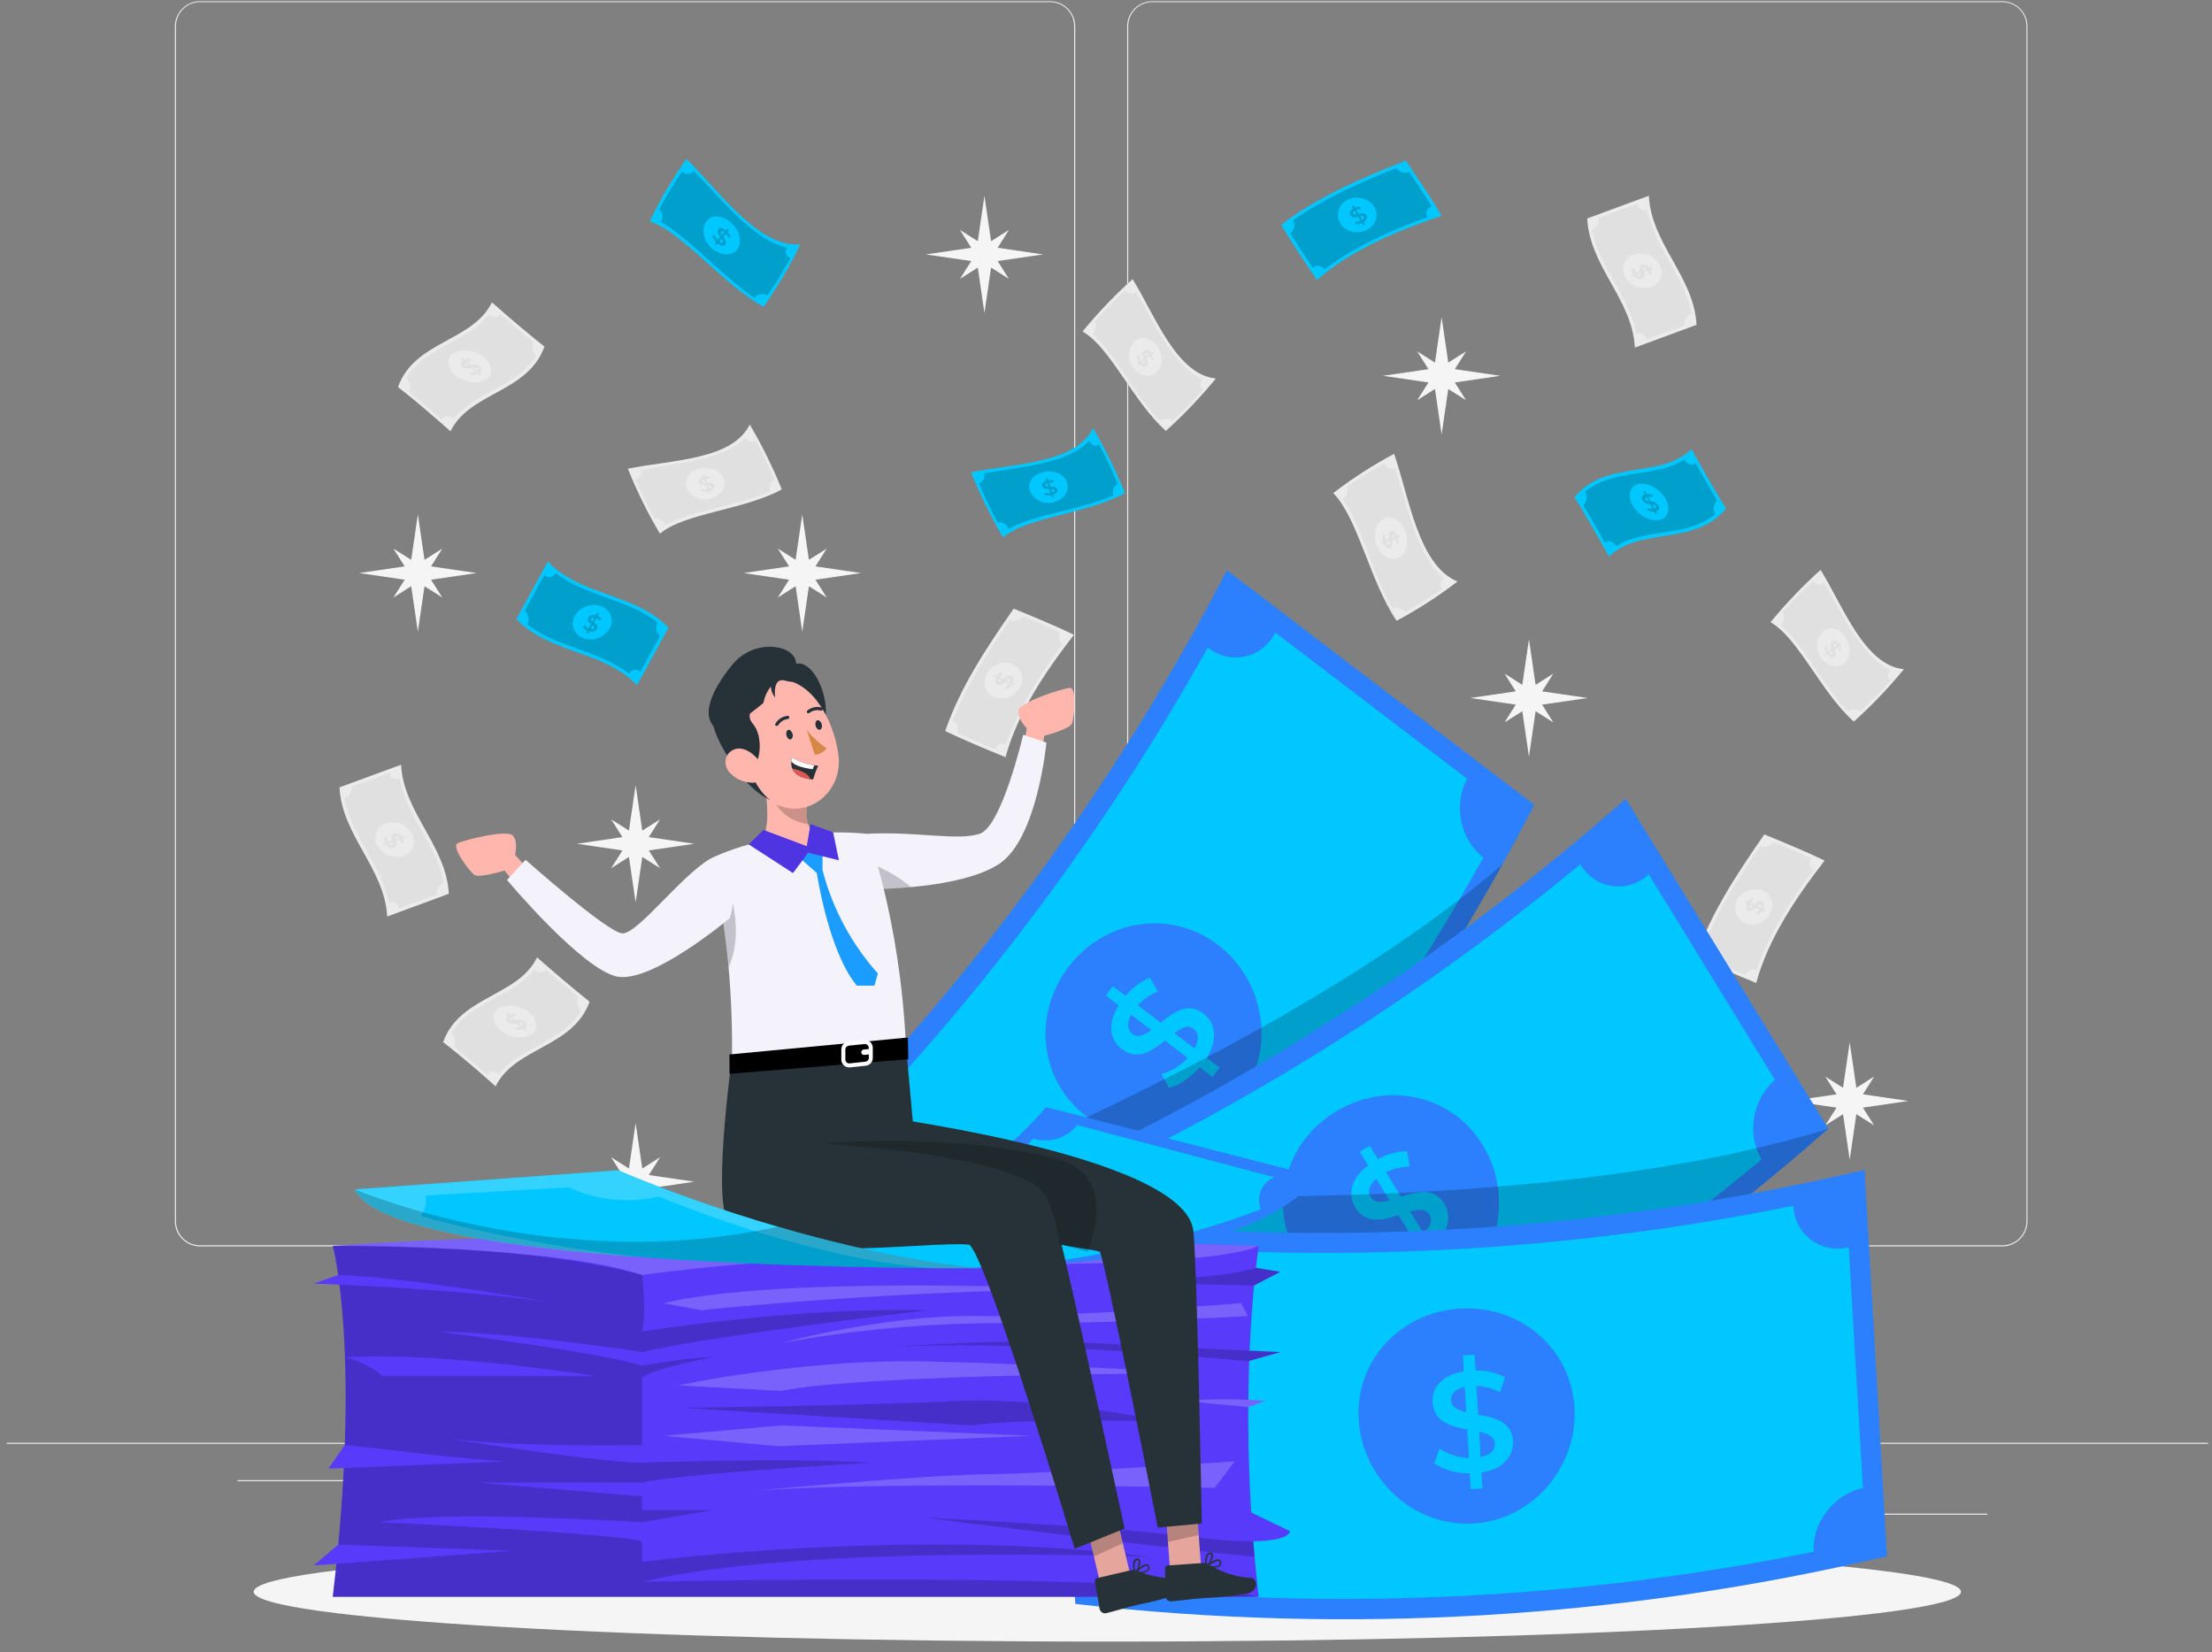<svg width="166" height="124" viewBox="0 0 166 124" fill="none" xmlns="http://www.w3.org/2000/svg">
<rect x="0" y="0" width="166" height="124" fill="#808080" stroke="none"/>
<path d="M165.7 108.267H0.5V108.349H165.7V108.267Z" fill="#EBEBEB"/>
<path d="M149.146 113.583H138.203V113.666H149.146V113.583Z" fill="#EBEBEB"/>
<path d="M109.934 114.481H107.062V114.564H109.934V114.481Z" fill="#EBEBEB"/>
<path d="M137.876 110.517H131.535V110.599H137.876V110.517Z" fill="#EBEBEB"/>
<path d="M32.102 111.072H17.832V111.155H32.102V111.072Z" fill="#EBEBEB"/>
<path d="M37.138 111.072H35.047V111.155H37.138V111.072Z" fill="#EBEBEB"/>
<path d="M74.889 112.466H43.938V112.548H74.889V112.466Z" fill="#EBEBEB"/>
<path d="M78.805 93.531H15.008C14.508 93.53 14.03 93.331 13.676 92.977C13.323 92.623 13.125 92.144 13.125 91.644V1.964C13.129 1.467 13.33 0.992 13.682 0.642C14.035 0.291 14.511 0.095 15.008 0.094H78.805C79.306 0.094 79.785 0.293 80.139 0.646C80.493 1 80.692 1.48 80.692 1.98V91.644C80.692 92.145 80.493 92.624 80.139 92.978C79.785 93.332 79.306 93.531 78.805 93.531ZM15.008 0.16C14.53 0.161 14.072 0.351 13.735 0.689C13.397 1.028 13.208 1.486 13.208 1.964V91.644C13.208 92.122 13.397 92.581 13.735 92.919C14.072 93.257 14.53 93.447 15.008 93.448H78.805C79.283 93.447 79.742 93.257 80.08 92.919C80.418 92.581 80.608 92.123 80.609 91.644V1.964C80.608 1.486 80.418 1.027 80.08 0.689C79.742 0.351 79.283 0.161 78.805 0.16H15.008Z" fill="#EBEBEB"/>
<path d="M150.273 93.531H86.472C85.972 93.53 85.493 93.331 85.139 92.977C84.786 92.624 84.587 92.144 84.586 91.644V1.964C84.591 1.467 84.792 0.991 85.145 0.641C85.498 0.291 85.975 0.095 86.472 0.094H150.273C150.769 0.095 151.245 0.293 151.597 0.643C151.949 0.993 152.148 1.467 152.153 1.964V91.644C152.153 92.144 151.955 92.622 151.603 92.976C151.25 93.33 150.772 93.529 150.273 93.531ZM86.472 0.16C85.994 0.161 85.536 0.351 85.198 0.689C84.86 1.027 84.669 1.486 84.668 1.964V91.644C84.669 92.123 84.86 92.581 85.198 92.919C85.536 93.257 85.994 93.447 86.472 93.448H150.273C150.751 93.447 151.209 93.257 151.547 92.919C151.886 92.581 152.076 92.123 152.077 91.644V1.964C152.076 1.486 151.886 1.027 151.547 0.689C151.209 0.351 150.751 0.161 150.273 0.16H86.472Z" fill="#EBEBEB"/>
<path d="M74.869 19.59L78.282 19.091L74.869 18.593L75.711 17.258L74.376 18.1L73.877 14.69L73.379 18.1L72.044 17.258L72.89 18.593L69.477 19.091L72.89 19.59L72.044 20.925L73.379 20.079L73.877 23.492L74.376 20.079L75.711 20.925L74.869 19.59Z" fill="#F5F5F5"/>
<path d="M109.177 28.7L112.587 28.201L109.177 27.702L110.02 26.367L108.685 27.21L108.186 23.797L107.687 27.21L106.352 26.367L107.198 27.702L103.785 28.201L107.198 28.7L106.352 30.035L107.687 29.189L108.186 32.602L108.685 29.189L110.02 30.035L109.177 28.7Z" fill="#F5F5F5"/>
<path d="M61.194 43.502L64.606 43.003L61.194 42.501L62.039 41.169L60.705 42.012L60.206 38.599L59.707 42.012L58.372 41.169L59.218 42.501L55.805 43.003L59.218 43.502L58.372 44.837L59.707 43.991L60.206 47.404L60.705 43.991L62.039 44.837L61.194 43.502Z" fill="#F5F5F5"/>
<path d="M32.349 43.502L35.759 43.003L32.349 42.501L33.192 41.169L31.857 42.012L31.358 38.599L30.859 42.012L29.524 41.169L30.37 42.501L26.957 43.003L30.37 43.502L29.524 44.837L30.859 43.991L31.358 47.404L31.857 43.991L33.192 44.837L32.349 43.502Z" fill="#F5F5F5"/>
<path d="M48.689 63.818L52.102 63.319L48.689 62.817L49.535 61.486L48.2 62.328L47.701 58.915L47.199 62.328L45.867 61.486L46.71 62.817L43.297 63.319L46.71 63.818L45.867 65.153L47.199 64.307L47.701 67.72L48.2 64.307L49.535 65.153L48.689 63.818Z" fill="#F5F5F5"/>
<path d="M115.729 52.878L119.142 52.379L115.729 51.88L116.574 50.546L115.24 51.392L114.741 47.978L114.242 51.392L112.907 50.546L113.75 51.88L110.34 52.379L113.75 52.878L112.907 54.213L114.242 53.371L114.741 56.784L115.24 53.371L116.574 54.213L115.729 52.878Z" fill="#F5F5F5"/>
<path d="M139.802 83.12L143.212 82.618L139.802 82.119L140.645 80.787L139.31 81.63L138.811 78.217L138.312 81.63L136.977 80.787L137.823 82.119L134.41 82.618L137.823 83.12L136.977 84.451L138.312 83.609L138.811 87.022L139.31 83.609L140.645 84.451L139.802 83.12Z" fill="#F5F5F5"/>
<path d="M111.33 82.069L114.743 81.57L111.33 81.068L112.175 79.737L110.841 80.579L110.342 77.166L109.84 80.579L108.508 79.737L109.351 81.068L105.938 81.57L109.351 82.069L108.508 83.404L109.84 82.558L110.342 85.971L110.841 82.558L112.175 83.404L111.33 82.069Z" fill="#F5F5F5"/>
<path d="M48.689 89.18L52.102 88.677L48.689 88.178L49.535 86.844L48.2 87.689L47.701 84.276L47.199 87.689L45.867 86.844L46.71 88.178L43.297 88.677L46.71 89.18L45.867 90.511L47.199 89.668L47.701 93.082L48.2 89.668L49.535 90.511L48.689 89.18Z" fill="#F5F5F5"/>
<path d="M85.771 73.667L89.184 73.168L85.771 72.67L86.617 71.335L85.282 72.177L84.783 68.768L84.284 72.177L82.949 71.335L83.792 72.67L80.379 73.168L83.792 73.667L82.949 75.002L84.284 74.156L84.783 77.569L85.282 74.156L86.617 75.002L85.771 73.667Z" fill="#F5F5F5"/>
<path d="M66.412 110.417L69.825 109.919L66.412 109.42L67.254 108.085L65.919 108.927L65.421 105.518L64.922 108.927L63.587 108.085L64.433 109.42L61.02 109.919L64.433 110.417L63.587 111.752L64.922 110.906L65.421 114.319L65.919 110.906L67.254 111.752L66.412 110.417Z" fill="#F5F5F5"/>
<path d="M104.377 108.191L107.79 107.692L104.377 107.193L105.219 105.858L103.888 106.704L103.385 103.291L102.886 106.704L101.552 105.858L102.397 107.193L98.984 107.692L102.397 108.191L101.552 109.526L102.886 108.68L103.385 112.093L103.888 108.68L105.219 109.526L104.377 108.191Z" fill="#F5F5F5"/>
<path d="M104.809 46.584C102.78 43.581 101.911 38.87 100.051 37.003C101.491 35.897 103.019 34.912 104.62 34.056C105.76 37.337 106.437 42.428 109.378 43.637C107.938 44.743 106.41 45.728 104.809 46.584Z" fill="#EBEBEB"/>
<path d="M108.242 44.199C107.958 44.01 108.031 43.64 108.377 43.409C106.342 41.774 105.612 37.967 104.69 35.119C104.615 35.153 104.534 35.171 104.451 35.171C104.369 35.17 104.287 35.153 104.212 35.118C104.137 35.084 104.071 35.033 104.017 34.971C103.963 34.908 103.923 34.835 103.901 34.756C102.934 35.291 101.997 35.877 101.092 36.51C101.162 36.677 101.167 36.864 101.106 37.034C101.045 37.204 100.922 37.345 100.762 37.429C102.139 39.375 102.979 42.966 104.485 45.649C104.655 45.586 104.84 45.58 105.013 45.632C105.186 45.684 105.337 45.791 105.443 45.937C106.406 45.407 107.34 44.827 108.242 44.199ZM103.286 40.865C102.985 40.062 103.263 39.19 103.877 38.906C104.492 38.621 105.199 39.094 105.48 39.917C105.761 40.739 105.543 41.592 104.931 41.863C104.32 42.134 103.583 41.674 103.296 40.865H103.286Z" fill="#E0E0E0"/>
<path d="M58.668 36.729C55.764 38.295 51.359 38.49 49.523 40.049C48.601 38.487 47.797 36.858 47.117 35.176C50.22 34.515 54.961 34.561 56.263 31.855C57.187 33.416 57.991 35.046 58.668 36.729Z" fill="#EBEBEB"/>
<path d="M56.703 33.038C56.511 33.292 56.171 33.17 55.982 32.797C54.33 34.558 50.779 34.746 48.086 35.252C48.115 35.324 48.128 35.402 48.124 35.48C48.119 35.558 48.098 35.634 48.061 35.702C48.024 35.771 47.973 35.831 47.91 35.877C47.848 35.924 47.776 35.956 47.699 35.972C48.092 36.91 48.558 37.898 49.127 38.946C49.381 38.817 49.754 39.018 49.953 39.395C51.839 38.321 55.206 37.997 57.786 36.897C57.736 36.732 57.74 36.555 57.8 36.394C57.86 36.232 57.971 36.094 58.117 36.002C57.727 35.067 57.268 34.082 56.706 33.028L56.703 33.038ZM53.293 37.429C52.945 37.523 52.575 37.489 52.25 37.332C51.926 37.175 51.668 36.907 51.525 36.577C51.304 35.916 51.79 35.318 52.566 35.153C53.342 34.987 54.116 35.321 54.324 35.956C54.532 36.59 54.056 37.237 53.293 37.429Z" fill="#E0E0E0"/>
<path d="M87.493 32.334C85.025 30.137 83.333 26.056 81.238 24.877C82.39 23.475 83.646 22.162 84.995 20.948C86.677 23.638 88.259 28.108 91.246 28.402C90.095 29.805 88.841 31.119 87.493 32.334Z" fill="#EBEBEB"/>
<path d="M90.281 29.222C89.981 29.129 89.977 28.769 90.265 28.465C88.054 27.517 86.65 24.243 85.253 21.9C85.195 21.953 85.126 21.992 85.051 22.015C84.976 22.038 84.897 22.044 84.82 22.032C84.742 22.021 84.668 21.993 84.603 21.949C84.538 21.906 84.483 21.848 84.443 21.781C83.697 22.475 82.927 23.248 82.13 24.147C82.338 24.342 82.276 24.762 81.988 25.075C83.64 26.483 85.101 29.536 87.02 31.581C87.158 31.477 87.325 31.421 87.498 31.421C87.67 31.421 87.838 31.477 87.975 31.581C88.719 30.894 89.485 30.124 90.288 29.235L90.281 29.222ZM84.995 27.517C84.787 27.222 84.693 26.862 84.729 26.504C84.766 26.145 84.93 25.811 85.193 25.564C85.722 25.138 86.462 25.383 86.888 26.057C87.314 26.731 87.258 27.57 86.733 27.983C86.207 28.396 85.434 28.178 85.005 27.517H84.995Z" fill="#E0E0E0"/>
<path d="M95.234 66.791C94.108 63.689 94.557 59.304 93.285 57.259C94.965 56.578 96.694 56.024 98.456 55.601C98.657 58.766 97.917 63.451 100.405 65.136C98.726 65.817 96.997 66.37 95.234 66.791Z" fill="#EBEBEB"/>
<path d="M99.172 65.387C98.951 65.159 99.123 64.845 99.503 64.726C98.003 62.836 98.337 59.291 98.231 56.555C98.155 56.575 98.075 56.577 97.998 56.561C97.921 56.546 97.848 56.514 97.785 56.467C97.722 56.42 97.67 56.36 97.632 56.291C97.595 56.222 97.574 56.145 97.57 56.066C96.579 56.321 95.538 56.635 94.408 57.041C94.497 57.312 94.243 57.652 93.84 57.791C94.626 59.816 94.454 63.196 95.161 65.906C95.332 65.882 95.505 65.913 95.656 65.995C95.807 66.077 95.928 66.206 96.001 66.362C96.992 66.111 98.026 65.8 99.153 65.397L99.172 65.387ZM95.347 61.376C95.303 61.018 95.39 60.657 95.592 60.358C95.795 60.06 96.098 59.845 96.447 59.754C97.108 59.628 97.649 60.196 97.702 60.989C97.755 61.782 97.309 62.496 96.652 62.612C95.994 62.727 95.406 62.159 95.347 61.376Z" fill="#E0E0E0"/>
<path d="M139.122 54.15C136.654 51.953 134.962 47.873 132.867 46.693C134.02 45.292 135.276 43.979 136.624 42.765C138.309 45.454 139.891 49.924 142.878 50.218C141.726 51.621 140.471 52.936 139.122 54.15Z" fill="#EBEBEB"/>
<path d="M141.911 51.042C141.607 50.946 141.607 50.586 141.894 50.282C139.677 49.324 138.276 46.059 136.885 43.707C136.828 43.76 136.759 43.799 136.684 43.822C136.609 43.844 136.53 43.85 136.453 43.839C136.375 43.828 136.301 43.799 136.236 43.756C136.171 43.712 136.116 43.655 136.076 43.588C135.329 44.282 134.559 45.055 133.763 45.954C133.971 46.148 133.909 46.568 133.621 46.882C135.273 48.289 136.733 51.342 138.653 53.388C138.791 53.284 138.958 53.229 139.131 53.229C139.303 53.229 139.47 53.284 139.608 53.388C140.351 52.7 141.118 51.931 141.921 51.042H141.911ZM136.624 49.324C136.416 49.03 136.322 48.67 136.358 48.312C136.395 47.953 136.56 47.62 136.823 47.374C137.348 46.945 138.091 47.189 138.514 47.863C138.937 48.537 138.888 49.377 138.362 49.789C137.837 50.203 137.067 49.984 136.624 49.324Z" fill="#E0E0E0"/>
<path d="M137.165 49.115L137.023 49.224L136.94 49.096L137.079 48.986C136.992 48.843 136.942 48.681 136.934 48.514L137.105 48.484C137.11 48.623 137.147 48.759 137.214 48.881L137.462 48.689C137.386 48.484 137.31 48.256 137.485 48.121C137.611 48.022 137.799 48.058 137.974 48.296L138.116 48.187L138.199 48.319L138.06 48.425C138.129 48.544 138.173 48.675 138.192 48.811L138.024 48.841C138.007 48.733 137.974 48.628 137.925 48.531L137.674 48.725C137.753 48.93 137.836 49.158 137.674 49.291C137.512 49.423 137.343 49.353 137.165 49.115ZM137.614 48.57L137.839 48.402C137.753 48.296 137.677 48.283 137.621 48.326C137.565 48.369 137.578 48.461 137.614 48.57ZM137.515 49.092C137.578 49.046 137.561 48.953 137.515 48.841L137.294 49.013C137.39 49.119 137.462 49.135 137.515 49.092Z" fill="#E0E0E0"/>
<path d="M80.594 47.635C78.377 50.493 76.352 53.553 75.457 56.821C73.963 56.203 72.43 55.581 70.934 54.858C72.106 51.458 74.132 48.475 76.071 45.673C77.565 46.291 79.098 46.912 80.594 47.635Z" fill="#EBEBEB"/>
<path d="M76.767 46.241C76.655 46.39 76.499 46.5 76.32 46.553C76.141 46.606 75.95 46.599 75.775 46.535C74.176 48.871 72.577 51.335 71.5 54.068C71.663 54.155 71.789 54.297 71.856 54.469C71.923 54.641 71.927 54.832 71.867 55.006C72.802 55.436 73.747 55.835 74.682 56.225C74.705 56.144 74.746 56.069 74.801 56.004C74.856 55.94 74.924 55.888 75.001 55.852C75.077 55.817 75.161 55.798 75.246 55.797C75.33 55.797 75.414 55.814 75.491 55.849C76.4 53.189 77.996 50.678 79.767 48.302C79.689 48.268 79.621 48.216 79.568 48.151C79.515 48.086 79.477 48.009 79.459 47.927C79.441 47.845 79.442 47.759 79.463 47.678C79.483 47.596 79.523 47.52 79.578 47.456C78.64 47.027 77.698 46.627 76.763 46.237L76.767 46.241ZM76.492 51.636C76.316 51.961 76.027 52.21 75.679 52.336C75.331 52.461 74.949 52.455 74.606 52.317C74.446 52.24 74.304 52.13 74.189 51.995C74.075 51.86 73.99 51.702 73.941 51.532C73.892 51.361 73.879 51.182 73.903 51.007C73.928 50.831 73.99 50.663 74.084 50.513C74.273 50.188 74.573 49.942 74.928 49.82C75.284 49.699 75.672 49.71 76.02 49.852C76.179 49.926 76.32 50.035 76.433 50.17C76.546 50.305 76.628 50.463 76.673 50.633C76.718 50.804 76.725 50.982 76.694 51.155C76.663 51.328 76.594 51.492 76.492 51.636Z" fill="#E0E0E0"/>
<path d="M75.986 51.253L76.164 51.336L76.088 51.468L75.91 51.385C75.823 51.526 75.7 51.64 75.553 51.715L75.431 51.567C75.554 51.505 75.66 51.413 75.738 51.299L75.407 51.151C75.262 51.309 75.094 51.481 74.872 51.375C74.71 51.299 74.634 51.111 74.757 50.847L74.578 50.764L74.654 50.632L74.832 50.714C74.906 50.599 75.006 50.503 75.123 50.434L75.246 50.572C75.152 50.63 75.07 50.705 75.004 50.794L75.335 50.942C75.483 50.784 75.665 50.612 75.88 50.718C76.042 50.8 76.111 50.975 75.986 51.253ZM75.226 51.068L74.942 50.936C74.892 51.058 74.922 51.134 74.991 51.167C75.061 51.2 75.143 51.151 75.226 51.068ZM75.771 50.939C75.692 50.903 75.612 50.956 75.53 51.041L75.814 51.17C75.863 51.045 75.83 50.975 75.771 50.939Z" fill="#E0E0E0"/>
<path d="M136.93 64.578C134.71 67.436 132.688 70.495 131.793 73.763C130.299 73.145 128.766 72.524 127.27 71.8C128.442 68.4 130.468 65.417 132.404 62.615C133.901 63.233 135.434 63.861 136.93 64.578Z" fill="#EBEBEB"/>
<path d="M133.103 63.181C132.992 63.331 132.836 63.442 132.657 63.495C132.478 63.549 132.286 63.543 132.111 63.478C130.512 65.811 128.913 68.279 127.836 71.011C127.999 71.097 128.127 71.238 128.195 71.41C128.263 71.582 128.267 71.772 128.206 71.946C129.141 72.379 130.086 72.775 131.021 73.169C131.044 73.087 131.084 73.011 131.139 72.947C131.194 72.882 131.262 72.83 131.339 72.794C131.416 72.758 131.5 72.74 131.585 72.739C131.669 72.739 131.753 72.757 131.83 72.792C132.739 70.149 134.335 67.621 136.106 65.246C136.029 65.212 135.961 65.16 135.907 65.095C135.854 65.029 135.817 64.953 135.798 64.87C135.78 64.788 135.781 64.703 135.802 64.621C135.823 64.539 135.862 64.463 135.918 64.4C134.982 63.974 134.041 63.574 133.106 63.184L133.103 63.181ZM132.812 68.586C132.636 68.911 132.346 69.16 131.998 69.286C131.65 69.411 131.268 69.404 130.925 69.267C130.765 69.19 130.623 69.081 130.508 68.946C130.393 68.811 130.308 68.652 130.259 68.482C130.209 68.311 130.197 68.132 130.222 67.957C130.247 67.781 130.308 67.613 130.403 67.463C130.596 67.145 130.897 66.907 131.25 66.792C131.603 66.677 131.986 66.692 132.329 66.835C132.485 66.909 132.622 67.016 132.733 67.148C132.843 67.28 132.924 67.434 132.97 67.6C133.016 67.766 133.025 67.94 132.998 68.11C132.971 68.28 132.907 68.443 132.812 68.586Z" fill="#E0E0E0"/>
<path d="M132.329 68.196L132.508 68.278C132.481 68.321 132.455 68.364 132.432 68.41L132.253 68.328C132.164 68.468 132.04 68.581 131.893 68.658L131.774 68.51C131.897 68.447 132.003 68.355 132.082 68.242L131.751 68.093C131.606 68.252 131.437 68.424 131.216 68.318C131.054 68.242 130.978 68.054 131.1 67.789L130.922 67.707C130.945 67.66 130.971 67.618 130.998 67.575L131.176 67.657C131.25 67.541 131.349 67.444 131.467 67.373L131.586 67.515C131.494 67.574 131.413 67.649 131.348 67.737L131.678 67.885C131.827 67.727 132.009 67.555 132.224 67.66C132.379 67.743 132.445 67.928 132.329 68.196ZM131.569 68.011L131.285 67.879C131.236 68.001 131.265 68.077 131.335 68.11C131.404 68.143 131.48 68.093 131.563 68.011H131.569ZM132.115 67.882C132.035 67.846 131.956 67.898 131.873 67.981L132.154 68.113C132.201 67.988 132.177 67.912 132.108 67.882H132.115Z" fill="#E0E0E0"/>
<path d="M122.688 26.083C122.513 22.478 119.288 19.997 119.113 16.392L123.739 14.69C123.917 18.295 127.139 20.776 127.317 24.378L122.688 26.083Z" fill="#EBEBEB"/>
<path d="M126.41 24.428C126.391 24.24 126.432 24.05 126.528 23.887C126.624 23.724 126.769 23.595 126.942 23.52C126.384 20.714 124.151 18.53 123.599 15.725C123.522 15.759 123.438 15.774 123.355 15.768C123.271 15.762 123.19 15.736 123.119 15.693C123.047 15.649 122.987 15.588 122.944 15.516C122.901 15.444 122.877 15.363 122.872 15.279L119.997 16.34C120.017 16.528 119.976 16.717 119.881 16.88C119.786 17.044 119.642 17.172 119.469 17.248C120.021 20.054 122.254 22.241 122.812 25.046C122.889 25.012 122.972 24.997 123.055 25.003C123.139 25.008 123.219 25.034 123.29 25.077C123.362 25.121 123.421 25.181 123.464 25.253C123.507 25.324 123.531 25.405 123.536 25.489L126.407 24.428H126.41ZM121.967 20.794C121.877 20.646 121.822 20.479 121.805 20.307C121.789 20.135 121.811 19.961 121.871 19.799C121.931 19.637 122.027 19.49 122.152 19.37C122.277 19.25 122.427 19.159 122.591 19.105C122.951 18.988 123.34 18.997 123.693 19.131C124.047 19.266 124.344 19.518 124.534 19.845C124.624 19.993 124.68 20.159 124.697 20.331C124.714 20.504 124.692 20.678 124.632 20.84C124.572 21.002 124.477 21.149 124.352 21.269C124.227 21.39 124.077 21.48 123.913 21.534C123.551 21.651 123.16 21.64 122.806 21.503C122.451 21.366 122.155 21.111 121.967 20.78V20.794Z" fill="#E0E0E0"/>
<path d="M122.643 20.688L122.452 20.757L122.379 20.628L122.567 20.556C122.492 20.421 122.464 20.265 122.488 20.113H122.699C122.678 20.239 122.695 20.368 122.749 20.483L123.079 20.358C123.026 20.163 122.984 19.948 123.218 19.862C123.324 19.832 123.437 19.839 123.538 19.883C123.639 19.926 123.722 20.003 123.773 20.1L123.965 20.03L124.041 20.163L123.849 20.232C123.907 20.344 123.935 20.47 123.928 20.596H123.74C123.745 20.495 123.727 20.394 123.687 20.301L123.357 20.43C123.41 20.625 123.459 20.84 123.221 20.926C123.113 20.963 122.994 20.959 122.888 20.915C122.781 20.872 122.695 20.791 122.643 20.688ZM123.304 20.288L123.605 20.176C123.522 20.07 123.436 20.044 123.36 20.07C123.284 20.097 123.274 20.186 123.297 20.288H123.304ZM123.076 20.731C123.159 20.701 123.159 20.615 123.136 20.51L122.835 20.619C122.911 20.731 122.997 20.757 123.079 20.731H123.076Z" fill="#E0E0E0"/>
<path d="M29.055 68.777C28.876 65.182 25.655 62.691 25.477 59.086L30.102 57.385C30.281 60.989 33.502 63.467 33.68 67.072L29.055 68.777Z" fill="#EBEBEB"/>
<path d="M32.781 67.122C32.761 66.934 32.802 66.745 32.897 66.582C32.992 66.419 33.137 66.29 33.31 66.214C32.755 63.409 30.521 61.225 29.966 58.416C29.89 58.451 29.806 58.466 29.722 58.461C29.638 58.456 29.557 58.431 29.486 58.387C29.414 58.343 29.354 58.283 29.311 58.211C29.268 58.139 29.244 58.057 29.239 57.974L26.365 59.034C26.384 59.222 26.343 59.411 26.248 59.575C26.153 59.738 26.009 59.867 25.836 59.943C26.391 62.748 28.625 64.935 29.18 67.74C29.256 67.706 29.34 67.69 29.423 67.695C29.507 67.701 29.588 67.726 29.66 67.77C29.732 67.813 29.791 67.874 29.834 67.946C29.877 68.018 29.902 68.099 29.907 68.183L32.781 67.122ZM28.334 63.488C28.244 63.34 28.189 63.174 28.172 63.002C28.156 62.829 28.179 62.656 28.239 62.493C28.299 62.331 28.395 62.184 28.519 62.064C28.644 61.944 28.794 61.854 28.958 61.8C29.317 61.683 29.706 61.692 30.059 61.827C30.412 61.962 30.708 62.213 30.898 62.54C30.988 62.687 31.044 62.853 31.061 63.026C31.078 63.198 31.056 63.372 30.996 63.534C30.936 63.697 30.84 63.844 30.716 63.964C30.591 64.084 30.441 64.174 30.276 64.228C29.915 64.345 29.525 64.334 29.171 64.196C28.818 64.059 28.522 63.804 28.334 63.475V63.488Z" fill="#E0E0E0"/>
<path d="M29.006 63.382L28.815 63.451L28.742 63.319L28.93 63.25C28.858 63.114 28.831 62.959 28.855 62.807H29.066C29.043 62.933 29.06 63.062 29.116 63.177L29.446 63.052C29.39 62.857 29.347 62.642 29.585 62.556C29.691 62.525 29.804 62.532 29.905 62.576C30.006 62.619 30.089 62.696 30.14 62.794L30.331 62.724L30.404 62.857L30.216 62.926C30.275 63.037 30.302 63.164 30.292 63.289H30.084C30.089 63.189 30.071 63.088 30.031 62.995L29.7 63.124C29.756 63.316 29.803 63.534 29.568 63.62C29.462 63.652 29.347 63.645 29.245 63.602C29.142 63.559 29.058 63.481 29.006 63.382ZM29.667 62.982L29.971 62.87C29.947 62.827 29.91 62.794 29.865 62.775C29.82 62.756 29.771 62.752 29.724 62.764C29.638 62.794 29.638 62.87 29.661 62.982H29.667ZM29.439 63.425C29.525 63.395 29.525 63.309 29.499 63.2L29.198 63.313C29.277 63.425 29.36 63.451 29.433 63.425H29.439Z" fill="#E0E0E0"/>
<path d="M40.86 26.01C39.601 29.486 35.243 29.417 33.809 32.364C32.467 31.184 31.166 30.051 29.867 29.04C31.123 25.564 35.484 25.634 36.918 22.686C38.256 23.883 39.578 24.989 40.86 26.01Z" fill="#EBEBEB"/>
<path d="M37.558 23.568C37.39 23.879 36.973 23.876 36.669 23.605C35.103 25.647 31.925 25.984 30.484 28.369C30.625 28.494 30.722 28.66 30.76 28.844C30.799 29.028 30.778 29.219 30.699 29.39C31.508 30.051 32.329 30.749 33.164 31.485C33.332 31.177 33.749 31.177 34.049 31.448C35.615 29.407 38.794 29.07 40.238 26.684C40.097 26.56 40 26.394 39.961 26.211C39.923 26.027 39.944 25.837 40.023 25.666C39.21 25.006 38.388 24.307 37.555 23.572L37.558 23.568ZM36.385 28.524C35.751 28.855 34.733 28.67 34.122 28.105C33.511 27.54 33.461 26.783 34.122 26.453C34.783 26.122 35.774 26.307 36.389 26.876C37.003 27.444 37.016 28.197 36.385 28.531V28.524Z" fill="#E0E0E0"/>
<path d="M35.971 27.98C36.03 28.033 36.087 28.082 36.139 28.135L36.017 28.201L35.849 28.049C35.694 28.117 35.525 28.144 35.356 28.128L35.27 27.953C35.412 27.97 35.555 27.95 35.687 27.897L35.386 27.623C35.278 27.668 35.159 27.682 35.043 27.666C34.927 27.65 34.817 27.603 34.725 27.53C34.685 27.504 34.652 27.468 34.631 27.424C34.609 27.381 34.6 27.333 34.604 27.285C34.608 27.237 34.624 27.191 34.652 27.151C34.68 27.112 34.718 27.081 34.762 27.061L34.59 26.906L34.712 26.84L34.881 26.992C35.006 26.937 35.143 26.911 35.28 26.916L35.37 27.088C35.257 27.086 35.145 27.104 35.039 27.14L35.346 27.421C35.454 27.374 35.573 27.357 35.689 27.373C35.806 27.388 35.916 27.436 36.007 27.511C36.047 27.537 36.078 27.574 36.099 27.617C36.12 27.66 36.129 27.708 36.125 27.756C36.122 27.803 36.105 27.849 36.078 27.889C36.051 27.928 36.014 27.959 35.971 27.98ZM35.191 27.458L34.92 27.21C34.903 27.221 34.888 27.236 34.878 27.254C34.867 27.273 34.862 27.293 34.862 27.314C34.862 27.335 34.867 27.355 34.878 27.374C34.888 27.392 34.903 27.407 34.92 27.418C34.96 27.444 35.005 27.46 35.051 27.467C35.098 27.474 35.146 27.471 35.191 27.458ZM35.819 27.626C35.777 27.598 35.729 27.579 35.678 27.572C35.628 27.565 35.576 27.57 35.528 27.587L35.796 27.831C35.901 27.758 35.898 27.686 35.832 27.626H35.819Z" fill="#E0E0E0"/>
<path d="M44.246 75.168C42.991 78.643 38.63 78.574 37.196 81.521C35.874 80.342 34.552 79.208 33.254 78.197C34.513 74.722 38.871 74.791 40.305 71.844C41.646 73.023 42.964 74.147 44.246 75.168Z" fill="#EBEBEB"/>
<path d="M40.945 72.726C40.776 73.033 40.364 73.033 40.059 72.762C38.493 74.804 35.315 75.141 33.871 77.526C34.013 77.65 34.11 77.817 34.15 78.001C34.189 78.184 34.168 78.376 34.089 78.547C34.899 79.208 35.721 79.915 36.554 80.642C36.719 80.335 37.135 80.335 37.439 80.606C39.002 78.564 42.184 78.223 43.624 75.841C43.484 75.718 43.387 75.552 43.348 75.368C43.309 75.185 43.331 74.994 43.41 74.824C42.601 74.163 41.78 73.465 40.945 72.729V72.726ZM39.772 77.682C39.141 78.012 38.12 77.827 37.512 77.262C36.904 76.697 36.851 75.94 37.512 75.61C38.173 75.28 39.164 75.465 39.775 76.033C40.387 76.601 40.403 77.355 39.772 77.688V77.682Z" fill="#E0E0E0"/>
<path d="M39.361 77.136L39.53 77.291C39.487 77.311 39.447 77.334 39.408 77.357L39.239 77.202C39.084 77.272 38.913 77.3 38.744 77.285C38.717 77.225 38.688 77.169 38.661 77.109C38.802 77.126 38.945 77.106 39.077 77.053L38.773 76.779C38.665 76.823 38.546 76.838 38.43 76.821C38.314 76.804 38.204 76.757 38.113 76.683C38.073 76.657 38.041 76.621 38.02 76.578C37.999 76.535 37.99 76.487 37.994 76.44C37.998 76.392 38.014 76.347 38.041 76.308C38.069 76.269 38.106 76.237 38.149 76.218L37.98 76.062L38.103 75.996L38.271 76.148C38.396 76.093 38.531 76.066 38.668 76.069C38.697 76.128 38.73 76.184 38.76 76.241C38.648 76.239 38.536 76.258 38.43 76.297L38.734 76.574C38.842 76.53 38.961 76.515 39.077 76.531C39.193 76.547 39.303 76.594 39.395 76.667C39.434 76.693 39.466 76.73 39.487 76.773C39.508 76.816 39.517 76.863 39.514 76.911C39.511 76.959 39.495 77.004 39.468 77.044C39.441 77.084 39.404 77.115 39.361 77.136ZM38.592 76.611L38.324 76.366C38.232 76.439 38.242 76.511 38.324 76.574C38.364 76.599 38.408 76.615 38.454 76.621C38.5 76.627 38.547 76.624 38.592 76.611ZM39.219 76.782C39.178 76.752 39.13 76.733 39.079 76.726C39.028 76.719 38.977 76.725 38.929 76.743L39.196 76.987C39.289 76.915 39.285 76.842 39.219 76.782Z" fill="#E0E0E0"/>
<path d="M103.87 40.799L103.705 40.868C103.688 40.816 103.668 40.763 103.648 40.706L103.81 40.637C103.752 40.466 103.735 40.284 103.761 40.105L103.939 40.128C103.917 40.275 103.927 40.425 103.969 40.568L104.256 40.442C104.22 40.208 104.19 39.95 104.395 39.864C104.544 39.798 104.726 39.89 104.851 40.194L105.013 40.122L105.072 40.284L104.911 40.353C104.956 40.495 104.974 40.644 104.963 40.792L104.788 40.773C104.795 40.655 104.783 40.536 104.752 40.422L104.461 40.548C104.498 40.782 104.534 41.044 104.332 41.129C104.184 41.189 104.002 41.096 103.87 40.799ZM104.435 40.37L104.693 40.257C104.626 40.125 104.554 40.085 104.491 40.115C104.428 40.145 104.418 40.244 104.435 40.37ZM104.227 40.878C104.299 40.849 104.303 40.746 104.283 40.617L104.028 40.73C104.094 40.865 104.167 40.905 104.227 40.878Z" fill="#E0E0E0"/>
<path d="M53.267 36.845C53.287 36.898 53.303 36.957 53.323 37.013L53.171 37.046C53.151 36.99 53.135 36.934 53.118 36.878C52.953 36.911 52.783 36.902 52.623 36.851C52.623 36.795 52.646 36.739 52.656 36.679C52.787 36.724 52.928 36.737 53.065 36.716C53.032 36.617 52.999 36.514 52.969 36.415C52.748 36.415 52.51 36.415 52.441 36.2C52.395 36.045 52.49 35.87 52.771 35.801C52.755 35.744 52.735 35.688 52.718 35.629L52.87 35.596C52.87 35.652 52.907 35.708 52.923 35.764C53.057 35.738 53.195 35.738 53.33 35.764C53.33 35.82 53.33 35.877 53.303 35.933C53.194 35.914 53.082 35.914 52.973 35.933C53.002 36.035 53.035 36.134 53.069 36.237C53.287 36.237 53.531 36.237 53.594 36.441C53.65 36.59 53.551 36.769 53.267 36.845ZM52.91 36.233C52.883 36.144 52.854 36.052 52.827 35.966C52.699 36.009 52.659 36.075 52.682 36.141C52.705 36.207 52.794 36.23 52.91 36.233ZM53.369 36.504C53.346 36.428 53.25 36.415 53.131 36.412C53.161 36.501 53.188 36.59 53.217 36.679C53.363 36.633 53.389 36.567 53.363 36.504H53.369Z" fill="#E0E0E0"/>
<path d="M85.536 27.299L85.394 27.407L85.311 27.279L85.45 27.17C85.363 27.027 85.313 26.864 85.305 26.697L85.477 26.667C85.481 26.806 85.519 26.942 85.585 27.064L85.837 26.872C85.757 26.667 85.681 26.439 85.856 26.304C86.032 26.169 86.187 26.241 86.345 26.479L86.487 26.37L86.57 26.502L86.431 26.608C86.5 26.727 86.544 26.858 86.564 26.994L86.395 27.024C86.379 26.916 86.345 26.811 86.296 26.714L86.045 26.909C86.124 27.113 86.207 27.341 86.045 27.474C85.883 27.606 85.714 27.536 85.536 27.299ZM85.985 26.753L86.21 26.585C86.124 26.479 86.048 26.466 85.992 26.506C85.936 26.545 85.949 26.644 85.985 26.753ZM85.889 27.275C85.949 27.229 85.932 27.137 85.889 27.024L85.668 27.193C85.761 27.302 85.833 27.318 85.889 27.275Z" fill="#E0E0E0"/>
<path d="M95.909 61.436L95.734 61.466C95.734 61.413 95.734 61.36 95.734 61.311L95.909 61.281C95.902 61.113 95.936 60.947 96.009 60.795L96.174 60.855C96.111 60.977 96.078 61.113 96.078 61.251L96.392 61.202C96.418 60.983 96.461 60.749 96.679 60.713C96.838 60.686 96.983 60.805 97.026 61.099L97.201 61.073V61.228L97.029 61.254C97.034 61.392 97.012 61.529 96.963 61.657L96.798 61.605C96.838 61.499 96.86 61.387 96.861 61.274L96.547 61.327C96.517 61.545 96.484 61.783 96.266 61.819C96.104 61.849 95.956 61.73 95.909 61.436ZM96.57 61.172L96.848 61.126C96.821 60.993 96.762 60.947 96.692 60.957C96.623 60.967 96.587 61.056 96.567 61.172H96.57ZM96.24 61.585C96.316 61.585 96.346 61.482 96.365 61.364L96.088 61.406C96.108 61.548 96.164 61.595 96.23 61.585H96.24Z" fill="#E0E0E0"/>
<path d="M83.1 123.187C118.48 123.187 147.162 121.513 147.162 119.447C147.162 117.382 118.48 115.707 83.1 115.707C47.72 115.707 19.039 117.382 19.039 119.447C19.039 121.513 47.72 123.187 83.1 123.187Z" fill="#F5F5F5"/>
<path d="M57.301 23.026C54.139 21.256 51.245 17.436 48.754 16.613C49.541 14.979 50.464 13.413 51.513 11.932C54.004 14.347 56.898 18.593 60.06 18.341C59.271 19.976 58.348 21.543 57.301 23.026Z" fill="#00C7FF"/>
<path opacity="0.2" d="M59.311 19.353C58.981 19.313 58.872 18.95 59.077 18.586C56.526 18.038 54.16 14.952 52.059 12.834C52.008 12.899 51.943 12.951 51.869 12.989C51.795 13.026 51.714 13.046 51.632 13.049C51.549 13.052 51.467 13.037 51.39 13.005C51.314 12.973 51.246 12.925 51.19 12.864C50.568 13.777 49.994 14.723 49.469 15.695C49.606 15.812 49.695 15.977 49.717 16.156C49.739 16.335 49.693 16.516 49.588 16.663C51.692 17.787 54.055 20.628 56.609 22.336C56.731 22.202 56.895 22.112 57.075 22.08C57.254 22.049 57.438 22.077 57.6 22.161C58.22 21.254 58.794 20.315 59.318 19.349L59.311 19.353ZM53.384 18.596C52.756 18.011 52.611 17.109 53.034 16.581C53.457 16.052 54.293 16.158 54.92 16.762C55.548 17.367 55.727 18.229 55.304 18.745C54.881 19.26 54.025 19.188 53.384 18.596Z" fill="black"/>
<g opacity="0.2">
<path d="M53.863 18.266L53.751 18.401L53.626 18.286C53.665 18.239 53.702 18.193 53.741 18.15C53.612 18.023 53.514 17.866 53.457 17.694L53.629 17.635C53.673 17.778 53.748 17.909 53.85 18.018L54.052 17.774C53.913 17.582 53.771 17.364 53.913 17.195C54.055 17.027 54.22 17.073 54.468 17.281C54.508 17.238 54.544 17.192 54.584 17.146L54.706 17.265L54.594 17.4C54.698 17.505 54.781 17.628 54.838 17.764L54.673 17.83C54.627 17.72 54.563 17.619 54.485 17.529L54.28 17.774C54.419 17.965 54.567 18.183 54.425 18.352C54.283 18.52 54.118 18.484 53.863 18.266ZM54.194 17.628L54.372 17.413C54.257 17.324 54.174 17.324 54.131 17.377C54.088 17.43 54.108 17.536 54.177 17.641L54.194 17.628ZM54.24 18.177C54.29 18.117 54.24 18.028 54.171 17.919L53.992 18.134C54.098 18.239 54.177 18.243 54.224 18.19L54.24 18.177Z" fill="black"/>
</g>
<path d="M84.423 37.009C81.516 38.575 77.115 38.773 75.278 40.329C74.356 38.764 73.554 37.132 72.879 35.446C75.981 34.785 80.723 34.828 82.024 32.122C82.946 33.688 83.748 35.322 84.423 37.009Z" fill="#00C7FF"/>
<path opacity="0.2" d="M82.46 33.321C82.269 33.572 81.932 33.45 81.743 33.08C80.091 34.838 76.536 35.029 73.847 35.532C73.876 35.604 73.889 35.683 73.885 35.761C73.88 35.839 73.859 35.916 73.821 35.985C73.784 36.054 73.732 36.114 73.669 36.16C73.606 36.207 73.534 36.24 73.457 36.255C73.853 37.194 74.316 38.178 74.884 39.229C75.142 39.1 75.515 39.301 75.71 39.681C77.6 38.608 80.967 38.284 83.544 37.184C83.495 37.018 83.501 36.842 83.561 36.68C83.62 36.518 83.73 36.379 83.874 36.285C83.481 35.35 83.022 34.369 82.46 33.311V33.321ZM79.051 37.693C78.703 37.788 78.333 37.755 78.008 37.598C77.684 37.441 77.427 37.172 77.286 36.84C77.065 36.199 77.547 35.584 78.327 35.416C79.107 35.248 79.873 35.588 80.082 36.222C80.29 36.857 79.817 37.517 79.051 37.693Z" fill="black"/>
<g opacity="0.2">
<path d="M79.03 37.124C79.05 37.181 79.066 37.237 79.083 37.293L78.931 37.329C78.931 37.273 78.894 37.217 78.878 37.161C78.713 37.192 78.543 37.183 78.382 37.134C78.382 37.075 78.405 37.019 78.419 36.963C78.549 37.008 78.689 37.019 78.825 36.996C78.795 36.897 78.762 36.797 78.729 36.695C78.511 36.695 78.27 36.695 78.204 36.48C78.154 36.328 78.25 36.166 78.534 36.081C78.514 36.024 78.498 35.968 78.478 35.912L78.633 35.879C78.633 35.935 78.666 35.991 78.686 36.047C78.82 36.019 78.959 36.019 79.093 36.047L79.063 36.216C78.954 36.197 78.842 36.197 78.733 36.216C78.766 36.315 78.799 36.417 78.828 36.52C79.05 36.52 79.291 36.52 79.357 36.725C79.413 36.87 79.314 37.035 79.03 37.124ZM78.673 36.513C78.643 36.424 78.617 36.335 78.587 36.246C78.462 36.292 78.422 36.358 78.442 36.424C78.462 36.49 78.557 36.51 78.673 36.513ZM79.129 36.784C79.106 36.712 79.013 36.695 78.894 36.695C78.921 36.784 78.951 36.873 78.977 36.959C79.109 36.913 79.136 36.85 79.136 36.784H79.129Z" fill="black"/>
</g>
<path d="M108.188 16.19C104.758 17.347 101.385 18.777 98.831 21.008C97.925 19.666 96.994 18.302 96.144 16.871C99.002 14.687 102.336 13.309 105.501 12.054C106.407 13.395 107.338 14.76 108.188 16.19Z" fill="#00C7FF"/>
<path opacity="0.2" d="M105.764 12.91C105.589 12.975 105.397 12.98 105.218 12.926C105.039 12.872 104.883 12.761 104.773 12.609C102.149 13.67 99.453 14.843 97.048 16.525C97.138 16.687 97.166 16.877 97.128 17.059C97.09 17.241 96.987 17.403 96.84 17.516C97.382 18.391 97.947 19.244 98.512 20.086C98.576 20.031 98.651 19.991 98.733 19.967C98.814 19.944 98.9 19.939 98.984 19.951C99.068 19.964 99.148 19.995 99.218 20.042C99.289 20.088 99.349 20.15 99.394 20.222C101.621 18.504 104.35 17.294 107.125 16.293C107.08 16.222 107.052 16.141 107.043 16.057C107.035 15.973 107.047 15.888 107.077 15.809C107.108 15.73 107.156 15.66 107.219 15.603C107.282 15.547 107.357 15.506 107.439 15.484C106.897 14.612 106.329 13.759 105.767 12.917L105.764 12.91ZM102.539 17.255C102.213 17.429 101.833 17.476 101.474 17.389C101.114 17.301 100.8 17.084 100.59 16.779C100.499 16.627 100.441 16.457 100.42 16.281C100.399 16.105 100.416 15.927 100.469 15.758C100.522 15.588 100.61 15.432 100.728 15.3C100.845 15.167 100.99 15.061 101.152 14.988C101.49 14.821 101.878 14.783 102.243 14.881C102.608 14.979 102.924 15.206 103.134 15.52C103.223 15.67 103.278 15.838 103.295 16.011C103.313 16.184 103.293 16.36 103.236 16.524C103.18 16.689 103.088 16.84 102.968 16.966C102.848 17.092 102.701 17.191 102.539 17.255Z" fill="black"/>
<g opacity="0.2">
<path d="M102.347 16.659L102.449 16.828L102.311 16.894L102.208 16.729C102.057 16.799 101.889 16.828 101.723 16.811C101.723 16.748 101.723 16.682 101.706 16.62C101.843 16.637 101.982 16.619 102.109 16.567C102.05 16.464 101.987 16.365 101.924 16.266C101.713 16.319 101.481 16.365 101.356 16.157C101.26 16.005 101.303 15.807 101.551 15.655L101.445 15.483L101.584 15.417L101.686 15.582C101.811 15.528 101.947 15.504 102.083 15.509C102.083 15.569 102.099 15.632 102.109 15.694C101.997 15.69 101.885 15.707 101.779 15.744L101.964 16.048C102.175 15.998 102.413 15.952 102.542 16.16C102.641 16.312 102.591 16.504 102.347 16.659ZM101.815 16.084L101.65 15.817C101.541 15.893 101.524 15.972 101.564 16.038C101.604 16.104 101.699 16.108 101.815 16.084ZM102.34 16.276C102.294 16.203 102.198 16.207 102.083 16.23L102.245 16.494C102.357 16.418 102.38 16.342 102.34 16.283V16.276Z" fill="black"/>
</g>
<path d="M47.806 51.414C45.308 48.811 41.248 49.055 38.75 46.458C39.536 45.022 40.324 43.585 41.112 42.147C43.61 44.75 47.671 44.509 50.169 47.102C49.382 48.541 48.595 49.978 47.806 51.414Z" fill="#00C7FF"/>
<path opacity="0.2" d="M49.529 47.724C49.391 47.596 49.296 47.426 49.261 47.24C49.225 47.054 49.25 46.861 49.331 46.69C47.071 44.939 43.952 44.757 41.692 43.003C41.657 43.079 41.603 43.145 41.537 43.196C41.47 43.246 41.392 43.28 41.309 43.294C41.227 43.307 41.142 43.301 41.062 43.274C40.983 43.248 40.911 43.202 40.853 43.142L39.383 45.831C39.52 45.96 39.614 46.129 39.649 46.315C39.684 46.5 39.659 46.692 39.578 46.862C41.838 48.616 44.957 48.798 47.217 50.553C47.252 50.476 47.305 50.41 47.371 50.359C47.438 50.308 47.516 50.274 47.599 50.26C47.681 50.246 47.766 50.252 47.846 50.279C47.926 50.305 47.998 50.35 48.056 50.41L49.526 47.724H49.529ZM43.78 47.889C43.616 47.836 43.465 47.747 43.34 47.627C43.215 47.508 43.118 47.362 43.056 47.2C42.995 47.038 42.971 46.865 42.986 46.693C43.001 46.52 43.055 46.353 43.143 46.205C43.337 45.879 43.639 45.63 43.996 45.499C44.352 45.37 44.743 45.367 45.102 45.491C45.267 45.543 45.418 45.631 45.543 45.75C45.669 45.868 45.767 46.014 45.828 46.175C45.89 46.337 45.914 46.51 45.899 46.682C45.885 46.854 45.831 47.021 45.743 47.169C45.549 47.497 45.248 47.748 44.89 47.879C44.532 48.011 44.141 48.014 43.78 47.889Z" fill="black"/>
<g opacity="0.2">
<path d="M44.227 47.377C44.197 47.437 44.164 47.496 44.131 47.556L43.989 47.503L44.085 47.328C43.94 47.273 43.817 47.173 43.734 47.044L43.9 46.911C43.966 47.019 44.064 47.105 44.18 47.156C44.237 47.05 44.296 46.944 44.355 46.825C44.187 46.713 44.025 46.581 44.134 46.359C44.194 46.267 44.284 46.198 44.389 46.165C44.494 46.132 44.607 46.136 44.709 46.178L44.808 45.996L44.95 46.049L44.851 46.224C44.969 46.27 45.072 46.347 45.148 46.449L44.99 46.581C44.927 46.503 44.848 46.44 44.759 46.396L44.584 46.726C44.752 46.839 44.914 46.971 44.808 47.192C44.747 47.285 44.656 47.355 44.55 47.388C44.444 47.422 44.33 47.418 44.227 47.377ZM44.458 46.647L44.613 46.363C44.481 46.336 44.398 46.363 44.362 46.445C44.326 46.528 44.375 46.581 44.458 46.647ZM44.58 47.129C44.623 47.05 44.58 46.987 44.478 46.921L44.322 47.202C44.458 47.232 44.541 47.195 44.58 47.129Z" fill="black"/>
</g>
<path d="M129.529 38.168C127.17 41.017 123.106 39.49 120.747 41.767C119.885 40.204 119.023 38.7 118.16 37.306C120.519 34.458 124.583 35.984 126.942 33.708C127.805 35.271 128.667 36.767 129.529 38.168Z" fill="#00C7FF"/>
<path opacity="0.2" d="M127.247 34.756C126.986 34.99 126.586 34.848 126.401 34.488C124.237 35.883 121.131 35.126 118.97 36.884C119.06 37.049 119.095 37.238 119.069 37.424C119.044 37.61 118.959 37.783 118.828 37.918C119.363 38.82 119.902 39.758 120.44 40.723C120.701 40.488 121.101 40.63 121.286 40.987C123.447 39.593 126.553 40.35 128.717 38.595C128.626 38.431 128.591 38.242 128.617 38.056C128.642 37.87 128.727 37.698 128.859 37.564C128.321 36.666 127.782 35.724 127.247 34.759V34.756ZM124.468 39.031C123.761 39.127 122.879 38.615 122.486 37.872C122.092 37.128 122.327 36.405 123.031 36.306C123.735 36.206 124.623 36.725 125.013 37.468C125.403 38.212 125.175 38.932 124.468 39.031Z" fill="black"/>
<g opacity="0.2">
<path d="M124.267 38.374L124.373 38.575L124.237 38.595L124.128 38.394C123.959 38.408 123.789 38.377 123.636 38.304L123.616 38.109C123.743 38.173 123.884 38.203 124.026 38.199L123.837 37.838C123.722 37.842 123.607 37.815 123.505 37.761C123.403 37.706 123.317 37.626 123.256 37.528C123.228 37.49 123.21 37.444 123.205 37.397C123.2 37.35 123.207 37.302 123.227 37.258C123.246 37.215 123.277 37.178 123.316 37.15C123.355 37.123 123.4 37.106 123.448 37.102L123.339 36.897L123.477 36.877L123.583 37.078C123.72 37.069 123.858 37.089 123.986 37.138C123.986 37.204 124.003 37.267 124.013 37.33C123.907 37.29 123.795 37.271 123.682 37.273L123.877 37.637C123.992 37.633 124.107 37.659 124.209 37.713C124.311 37.767 124.397 37.847 124.459 37.944C124.487 37.983 124.504 38.028 124.509 38.075C124.514 38.123 124.507 38.171 124.487 38.215C124.468 38.258 124.437 38.296 124.399 38.324C124.36 38.352 124.314 38.369 124.267 38.374ZM123.738 37.62L123.566 37.29C123.457 37.33 123.441 37.402 123.484 37.482C123.512 37.524 123.549 37.559 123.594 37.583C123.638 37.607 123.688 37.62 123.738 37.62ZM124.274 37.99C124.243 37.949 124.204 37.916 124.159 37.892C124.114 37.868 124.064 37.856 124.013 37.855L124.181 38.185C124.277 38.139 124.297 38.07 124.257 37.99H124.274Z" fill="black"/>
</g>
<path d="M115.147 60.398C105.715 78.588 93.204 95.007 78.169 108.927L55.07 91.323C70.116 77.406 82.636 60.987 92.075 42.794L115.147 60.398Z" fill="#2C80FD"/>
<path d="M95.687 47.496C95.467 47.941 95.15 48.33 94.758 48.636C94.367 48.941 93.912 49.154 93.427 49.26C92.942 49.365 92.439 49.36 91.957 49.244C91.474 49.129 91.023 48.906 90.639 48.593C82.449 63.246 72.222 76.663 60.262 88.442C60.668 88.728 61.005 89.102 61.246 89.537C61.487 89.971 61.627 90.455 61.654 90.951C61.681 91.447 61.595 91.943 61.402 92.401C61.21 92.86 60.916 93.268 60.543 93.596L74.938 104.569C75.747 103.832 76.784 103.393 77.877 103.327C78.97 103.261 80.052 103.571 80.945 104.205C92.906 92.427 103.133 79.01 111.322 64.356C109.587 63.034 109.055 60.411 110.083 58.468L110.099 58.438L95.7 47.466L95.687 47.496ZM93.044 82.363C90.325 85.921 85.088 86.493 81.543 83.79C77.998 81.087 77.469 76.125 80.191 72.556C82.914 68.988 87.847 68.195 91.399 70.904C94.95 73.614 95.783 78.804 93.057 82.363H93.044Z" fill="#00C7FF"/>
<path d="M90.571 79.389L91.526 80.116L90.991 80.817L90.036 80.086C89.345 80.886 88.443 81.481 87.723 81.626L87.161 80.592C87.919 80.387 88.601 79.968 89.127 79.386L87.422 78.088C86.471 78.861 85.371 79.634 84.188 78.728C83.319 78.068 83.058 76.868 83.95 75.441L82.988 74.707C83.167 74.476 83.345 74.242 83.52 74.007L84.465 74.727C84.955 74.135 85.582 73.671 86.292 73.376L86.89 74.387C86.322 74.626 85.811 74.98 85.387 75.428L87.105 76.749C88.057 75.973 89.127 75.153 90.31 76.055C91.176 76.706 91.453 77.929 90.571 79.389ZM86.401 77.304L84.885 76.148C84.515 76.825 84.621 77.314 84.997 77.599C85.374 77.883 85.869 77.688 86.401 77.304ZM89.573 77.209C89.157 76.878 88.678 77.119 88.142 77.539L89.649 78.689C90.036 77.975 89.933 77.49 89.567 77.209H89.573Z" fill="#00C7FF"/>
<path opacity="0.2" d="M112.757 64.852C103.636 81.284 91.96 96.161 78.167 108.927C78.167 108.927 68.381 93.996 64.32 91.221C64.32 91.221 95.847 79.521 112.757 64.852Z" fill="black"/>
<path d="M137.206 84.699C121.841 98.257 104.244 109.052 85.195 116.606L69.996 91.852C89.045 84.299 106.641 73.504 122.004 59.945C127.075 68.199 132.142 76.45 137.206 84.699Z" fill="#2C80FD"/>
<path d="M123.7 65.638C123.337 65.977 122.901 66.229 122.426 66.376C121.951 66.522 121.449 66.559 120.958 66.483C120.467 66.407 119.999 66.221 119.591 65.939C119.182 65.656 118.843 65.284 118.598 64.852C105.671 75.561 91.29 84.382 75.884 91.052C76.161 91.465 76.34 91.936 76.408 92.428C76.476 92.92 76.431 93.422 76.277 93.894C76.123 94.367 75.864 94.798 75.519 95.156C75.174 95.513 74.752 95.788 74.285 95.959L83.758 111.375C84.779 110.98 85.904 110.946 86.947 111.279C87.99 111.612 88.887 112.292 89.49 113.206C104.897 106.538 119.278 97.717 132.204 87.005C131.061 85.148 131.514 82.508 133.172 81.058L133.199 81.035L123.736 65.615L123.7 65.638ZM108.667 97.204C104.844 99.544 99.746 98.195 97.433 94.386C95.12 90.576 96.402 85.766 100.225 83.43C104.048 81.094 108.938 82.108 111.273 85.931C113.609 89.754 112.503 94.872 108.667 97.204Z" fill="#00C7FF"/>
<path d="M107.425 93.527L108.053 94.551L107.3 95.01C107.095 94.68 106.887 94.35 106.679 93.999C105.747 94.492 104.696 94.723 103.96 94.597C103.91 94.208 103.86 93.818 103.808 93.428C104.587 93.51 105.374 93.365 106.074 93.011C105.702 92.404 105.33 91.796 104.957 91.188C103.788 91.564 102.486 91.885 101.706 90.616C101.135 89.684 101.323 88.472 102.671 87.464L102.04 86.433L102.79 85.971L103.411 86.985C104.082 86.61 104.833 86.403 105.602 86.384C105.668 86.77 105.73 87.157 105.797 87.54C105.18 87.561 104.574 87.707 104.016 87.97L105.146 89.813C106.315 89.433 107.607 89.057 108.384 90.322C108.955 91.254 108.77 92.493 107.425 93.527ZM104.28 90.084C103.947 89.542 103.617 89.001 103.289 88.459C102.697 88.957 102.628 89.45 102.869 89.853C103.11 90.256 103.652 90.253 104.28 90.084ZM107.27 91.141C106.996 90.692 106.467 90.735 105.823 90.917L106.814 92.532C107.422 92.02 107.511 91.531 107.27 91.141Z" fill="#00C7FF"/>
<path opacity="0.2" d="M137.204 84.698C121.838 98.257 104.241 109.052 85.192 116.605L78.627 105.907L77.481 89.33C77.481 89.33 113.924 91.96 137.204 84.698Z" fill="black"/>
<path d="M141.611 116.781C121.665 121.48 101.057 122.691 80.698 120.359C80.134 110.696 79.568 101.032 79 91.366C99.363 93.703 119.976 92.492 139.926 87.788C140.483 97.453 141.045 107.118 141.611 116.781Z" fill="#2C80FD"/>
<path d="M138.709 93.596C138.229 93.719 137.726 93.732 137.24 93.634C136.753 93.536 136.295 93.329 135.899 93.03C135.504 92.731 135.18 92.346 134.953 91.905C134.727 91.463 134.602 90.977 134.589 90.481C118.138 93.818 101.295 94.802 84.567 93.404C84.615 93.899 84.551 94.398 84.378 94.864C84.205 95.331 83.929 95.751 83.57 96.095C83.212 96.439 82.779 96.697 82.306 96.85C81.834 97.002 81.332 97.046 80.84 96.976C81.195 103 81.547 109.025 81.897 115.049C82.984 115.181 83.993 115.682 84.755 116.468C85.517 117.254 85.987 118.277 86.087 119.367C102.815 120.765 119.657 119.78 136.109 116.443C135.98 114.266 137.626 112.148 139.77 111.666H139.803L138.742 93.596H138.709ZM110.553 114.329C106.079 114.583 102.233 110.985 101.962 106.535C101.691 102.084 105.124 98.45 109.598 98.195C114.071 97.941 117.894 101.169 118.155 105.619C118.416 110.07 115.023 114.081 110.553 114.329Z" fill="#00C7FF"/>
<path d="M111.183 110.499L111.252 111.695L110.373 111.748L110.304 110.562C109.354 110.589 108.418 110.325 107.621 109.805C107.763 109.439 107.902 109.072 108.041 108.705C108.69 109.144 109.451 109.388 110.235 109.409C110.195 108.695 110.153 107.983 110.109 107.271C108.903 107.05 107.601 106.72 107.515 105.233C107.453 104.142 108.193 103.164 109.855 102.92L109.785 101.714L110.664 101.661L110.733 102.847C111.502 102.829 112.263 103.003 112.947 103.353L112.571 104.463C112.018 104.189 111.415 104.032 110.8 104L110.928 106.161C112.134 106.376 113.453 106.653 113.542 108.144C113.618 109.217 112.871 110.225 111.183 110.499ZM110.036 105.976C109.997 105.344 109.959 104.711 109.924 104.076C109.167 104.235 108.87 104.635 108.896 105.107C108.923 105.58 109.415 105.821 110.05 105.976H110.036ZM112.174 108.322C112.144 107.8 111.659 107.585 111.004 107.443L111.113 109.336C111.903 109.168 112.214 108.794 112.174 108.322Z" fill="#00C7FF"/>
<path d="M94.148 116.812C94.234 117.801 94.337 118.806 94.456 119.828H24.973C27.147 101.461 24.973 93.499 24.973 93.499C48.193 91.751 94.456 93.499 94.456 93.499C94.456 93.499 93.058 102.347 94 115.017C94.044 115.606 94.093 116.204 94.148 116.812Z" fill="#583AFB"/>
<path opacity="0.2" d="M94.456 93.499C91.413 94.919 76.528 95.121 67.964 94.589C59.4 94.057 48.193 95.679 48.193 95.679C41.704 93.439 24.973 93.499 24.973 93.499C48.193 91.751 94.456 93.499 94.456 93.499Z" fill="white"/>
<path opacity="0.2" d="M24.973 119.827C27.147 101.46 24.973 93.498 24.973 93.498C24.973 93.498 38.747 93.197 48.193 95.678C48.193 95.678 48.524 98.48 48.193 99.921C48.193 99.921 59.556 98.077 69.669 98.322C69.669 98.322 54.015 100.122 48.193 101.46C48.193 101.46 38.83 100 32.906 99.921C32.906 99.921 45.223 101.523 48.193 102.481C48.193 102.481 51.715 101.84 53.559 101.84C53.559 101.84 49.148 102.643 48.193 103.36V108.435C48.193 108.435 38.361 108.63 33.428 107.926C35.77 108.293 45.322 109.763 48.193 109.763C48.193 109.763 59.044 109.364 65.344 109.763C65.344 109.763 50.988 110.589 48.193 111.257H35.869L48.193 112.291V113.318H53.48L48.193 114.23C48.193 114.23 32.906 113.259 28.508 114.23C28.508 114.23 46.551 115.05 48.173 115.687L48.193 117.207C48.193 117.207 68.427 114.534 86.321 116.834C86.321 116.834 60.19 115.796 48.193 118.704C48.193 118.704 85.73 117.888 94.449 119.827H24.973Z" fill="black"/>
<path d="M25.381 95.679L23.547 96.32C23.547 96.32 34.592 96.7 41.719 97.79C41.712 97.79 30.733 95.837 25.381 95.679Z" fill="#583AFB"/>
<path opacity="0.2" d="M49.805 97.79L52.6 98.322C52.6 98.322 65.614 96.908 80.998 96.736C80.998 96.736 58.778 95.659 49.805 97.79Z" fill="white"/>
<path opacity="0.2" d="M58.621 100.78C58.621 100.78 66.425 98.652 73.268 98.758C80.11 98.864 93.135 97.79 93.135 97.79L93.647 98.758C93.647 98.758 83.434 99.356 75.006 99.287C69.511 99.297 64.027 99.797 58.621 100.78Z" fill="white"/>
<path opacity="0.2" d="M50.879 103.962C50.879 103.962 60.183 101.979 69.305 102.161C78.428 102.343 89.916 103.057 89.916 103.057C89.916 103.057 64.984 103.057 58.623 104.378L50.879 103.962Z" fill="white"/>
<path d="M66.973 101.081C66.973 101.081 74.985 100.42 81.9 100.78C88.815 101.14 96.078 101.464 96.078 101.464L93.649 102.151C93.649 102.151 77 100.483 66.973 101.081Z" fill="#583AFB"/>
<path opacity="0.2" d="M66.973 101.081C66.973 101.081 74.985 100.42 81.9 100.78C88.815 101.14 96.078 101.464 96.078 101.464L93.649 102.151C93.649 102.151 77 100.483 66.973 101.081Z" fill="black"/>
<path opacity="0.2" d="M51.18 105.643C51.18 105.643 65.056 105.472 71.74 105.138C78.424 104.804 87.388 106.658 87.388 106.658C87.388 106.658 76.33 106.423 72.907 106.965L51.18 105.643Z" fill="black"/>
<path opacity="0.2" d="M49.805 107.745L58.623 106.965L77.41 107.745L58.382 108.524L49.805 107.745Z" fill="white"/>
<path opacity="0.2" d="M56.398 111.884C56.398 111.884 69.221 110.688 74.217 110.626C79.213 110.563 92.656 109.664 92.656 109.664L91.163 111.646C91.163 111.646 65.884 111.108 56.398 111.884Z" fill="white"/>
<path d="M88.914 105.139L93.649 105.585L94.937 105.139C92.934 104.951 90.917 104.951 88.914 105.139Z" fill="#583AFB"/>
<path d="M94.246 95.144L96.077 95.438L94.111 96.465L82.547 96.221C82.547 96.221 91.217 96.105 94.246 95.144Z" fill="#583AFB"/>
<path opacity="0.2" d="M88.914 105.139L93.649 105.585L94.937 105.139C92.934 104.951 90.917 104.951 88.914 105.139Z" fill="white"/>
<path opacity="0.2" d="M94.246 95.144L96.077 95.438L94.111 96.465L82.547 96.221C82.547 96.221 91.217 96.105 94.246 95.144Z" fill="black"/>
<path opacity="0.2" d="M94.15 116.811C91.045 116.609 69.281 113.874 69.281 113.874C70.732 113.705 89.73 114.828 94.002 115.017C94.046 115.605 94.095 116.203 94.15 116.811Z" fill="black"/>
<path d="M61.383 113.5C61.383 113.5 81.732 113.447 87.554 113.867C93.375 114.287 93.897 113.5 93.897 113.5L96.798 114.898C96.798 114.898 96.947 116.285 89.311 115.317C81.676 114.349 61.383 113.5 61.383 113.5Z" fill="#583AFB"/>
<path d="M44.757 103.268C44.757 103.268 32.839 101.378 25.891 101.86C26.935 102.097 27.908 102.58 28.729 103.268H44.757Z" fill="#583AFB"/>
<path d="M25.875 108.435C26.146 108.405 34.796 109.545 38.1 109.664L24.652 110.206L25.875 108.435Z" fill="#583AFB"/>
<path d="M25.387 115.909L38.451 116.372L23.547 117.475L25.387 115.909Z" fill="#583AFB"/>
<path d="M49.188 92.606C49.188 92.606 67.744 95.778 78.505 83.081L98.778 88.285C98.778 88.285 95.048 96.023 67.03 94.995C39.012 93.968 49.188 92.606 49.188 92.606Z" fill="#2C80FD"/>
<path d="M59.785 93.29C59.785 93.29 71.128 92.692 77.541 85.437C78.129 85.619 78.759 85.62 79.348 85.44C79.938 85.259 80.459 84.906 80.845 84.426L95.644 88.348C95.644 88.348 94.051 88.906 94.609 90.75C94.596 90.75 75.172 98.62 59.785 93.29Z" fill="#00C7FF"/>
<path d="M76.716 56.49L77.063 54.65C77.063 54.65 76.346 53.969 76.428 53.328C76.511 52.687 79.703 51.676 80.268 51.62C80.833 51.564 80.618 53.877 80.446 54.296C80.274 54.716 78.358 55.221 78.358 55.221L78.117 57.161L76.716 56.49Z" fill="#FFB7AD"/>
<path d="M39.919 65.536L38.653 64.155C38.653 64.155 38.901 63.2 38.498 62.711C38.095 62.222 34.84 63.025 34.338 63.286C33.836 63.547 35.23 65.388 35.6 65.652C35.971 65.916 37.86 65.322 37.86 65.322L39.09 66.845L39.919 65.536Z" fill="#FFB7AD"/>
<path d="M65.086 62.569C68.644 62.371 71.869 63.114 73.524 62.569C75.18 62.024 76.785 55.139 76.785 55.139L78.527 55.727C78.527 55.727 77.866 62.893 75.004 64.813C72.143 66.732 65.512 66.716 65.512 66.716L65.086 62.569Z" fill="#F4F3FC"/>
<path opacity="0.2" d="M68.369 66.57C66.74 66.719 65.511 66.715 65.511 66.715L65.312 64.779C66.42 65.21 67.452 65.814 68.369 66.57Z" fill="black"/>
<path d="M87.832 118.228L90.135 117.597L89.722 111.974L87.422 112.608L87.832 118.228Z" fill="#E5A59C"/>
<path d="M90.279 117.291L87.603 117.476C87.558 117.477 87.515 117.497 87.484 117.529C87.453 117.562 87.437 117.606 87.438 117.651L87.454 119.775C87.462 119.886 87.513 119.99 87.596 120.063C87.68 120.137 87.789 120.175 87.9 120.168C88.832 120.089 89.275 120.003 90.451 119.914C91.5 119.878 92.546 119.768 93.58 119.584C94.571 119.356 94.307 118.397 93.87 118.407C92.744 118.347 91.652 117.995 90.702 117.386C90.575 117.309 90.427 117.276 90.279 117.291Z" fill="#263238"/>
<path d="M91.149 117.637C90.934 117.647 90.72 117.634 90.508 117.598C90.497 117.596 90.487 117.592 90.479 117.585C90.471 117.577 90.465 117.568 90.462 117.558C90.46 117.547 90.461 117.537 90.464 117.526C90.467 117.516 90.472 117.507 90.478 117.498C90.551 117.439 91.195 116.933 91.496 117.026C91.53 117.037 91.56 117.056 91.585 117.082C91.609 117.108 91.626 117.14 91.635 117.175C91.658 117.226 91.666 117.283 91.657 117.338C91.649 117.394 91.625 117.446 91.588 117.488C91.465 117.59 91.309 117.642 91.149 117.637ZM91.463 117.142C91.304 117.092 90.921 117.32 90.657 117.515C91.09 117.568 91.4 117.535 91.506 117.416C91.527 117.387 91.541 117.354 91.545 117.318C91.55 117.283 91.545 117.247 91.532 117.214C91.527 117.198 91.518 117.183 91.506 117.17C91.494 117.157 91.479 117.148 91.463 117.142Z" fill="#263238"/>
<path d="M90.521 117.597C90.518 117.599 90.514 117.6 90.51 117.6C90.506 117.6 90.502 117.599 90.498 117.597C90.49 117.593 90.483 117.587 90.478 117.581C90.472 117.574 90.468 117.566 90.465 117.557C90.465 117.534 90.363 116.847 90.584 116.596C90.613 116.565 90.649 116.54 90.689 116.524C90.729 116.508 90.772 116.501 90.815 116.503C90.863 116.502 90.909 116.516 90.948 116.543C90.987 116.571 91.016 116.61 91.03 116.655C91.099 116.913 90.779 117.435 90.554 117.59C90.55 117.594 90.544 117.596 90.538 117.597C90.533 117.599 90.527 117.598 90.521 117.597ZM90.786 116.626C90.763 116.627 90.741 116.632 90.721 116.643C90.701 116.653 90.684 116.667 90.67 116.685C90.554 116.922 90.518 117.19 90.567 117.448C90.774 117.25 90.9 116.983 90.921 116.698C90.921 116.665 90.891 116.629 90.812 116.626H90.786Z" fill="#263238"/>
<path opacity="0.2" d="M87.422 112.609L89.725 111.978L89.959 115.192L87.643 115.708L87.422 112.609Z" fill="black"/>
<path d="M84.82 118.146L82.643 119.14L82.091 116.801L81.348 113.656L83.515 112.661L84.262 115.803L84.82 118.146Z" fill="#E5A59C"/>
<path opacity="0.2" d="M84.262 115.803L82.091 116.801L81.348 113.656L83.515 112.661L84.262 115.803Z" fill="black"/>
<path d="M84.908 117.822L82.298 118.433C82.254 118.441 82.216 118.466 82.19 118.503C82.165 118.539 82.155 118.584 82.163 118.628L82.519 120.726C82.53 120.781 82.552 120.833 82.582 120.879C82.614 120.925 82.653 120.965 82.7 120.996C82.746 121.027 82.798 121.048 82.853 121.058C82.908 121.069 82.964 121.068 83.018 121.056C83.927 120.828 84.34 120.673 85.496 120.396C86.528 120.2 87.543 119.931 88.536 119.589C89.465 119.209 89.065 118.304 88.639 118.383C87.627 118.565 86.114 118.235 85.335 117.875C85.202 117.81 85.052 117.791 84.908 117.822Z" fill="#263238"/>
<path d="M85.826 118.027C85.615 118.07 85.4 118.09 85.185 118.087C85.174 118.088 85.163 118.086 85.154 118.081C85.144 118.075 85.137 118.067 85.132 118.057C85.128 118.048 85.125 118.037 85.125 118.027C85.125 118.017 85.128 118.007 85.132 117.997C85.195 117.928 85.747 117.337 86.061 117.366C86.096 117.372 86.129 117.387 86.156 117.409C86.184 117.431 86.206 117.459 86.219 117.492C86.252 117.541 86.27 117.598 86.27 117.657C86.27 117.716 86.252 117.773 86.219 117.822C86.116 117.934 85.977 118.006 85.826 118.027ZM86.058 117.489C85.889 117.462 85.549 117.75 85.317 117.984C85.754 117.968 86.058 117.885 86.14 117.753C86.159 117.722 86.169 117.687 86.169 117.65C86.169 117.614 86.159 117.579 86.14 117.548C86.134 117.532 86.124 117.518 86.111 117.508C86.097 117.497 86.081 117.491 86.064 117.489H86.058Z" fill="#263238"/>
<path d="M85.195 118.086C85.192 118.087 85.189 118.088 85.186 118.088C85.182 118.088 85.179 118.087 85.176 118.086C85.167 118.083 85.159 118.079 85.152 118.072C85.145 118.066 85.139 118.058 85.136 118.05C85.136 118.03 84.918 117.362 85.1 117.082C85.123 117.046 85.154 117.016 85.191 116.993C85.228 116.971 85.269 116.957 85.311 116.953C85.358 116.943 85.407 116.949 85.451 116.971C85.494 116.992 85.528 117.028 85.549 117.072C85.658 117.313 85.427 117.881 85.219 118.063C85.217 118.069 85.215 118.074 85.21 118.078C85.206 118.082 85.201 118.085 85.195 118.086ZM85.301 117.095C85.258 117.106 85.22 117.133 85.195 117.171C85.12 117.424 85.127 117.695 85.215 117.944C85.388 117.716 85.471 117.433 85.45 117.148C85.45 117.115 85.407 117.082 85.328 117.091L85.301 117.095Z" fill="#263238"/>
<path d="M68.689 86.212L67.985 78.441L55.01 78.745C55.01 78.745 53.474 89.573 54.59 91.562C56.573 95.113 69.663 93.098 72.723 93.399C73.972 94.059 80.652 116.219 80.652 116.219L84.396 114.709C84.396 114.709 80.372 96.012 79.44 92.49C78.181 87.594 72.987 87.679 68.689 86.212Z" fill="#263238"/>
<path d="M90.189 114.326L86.885 114.63C86.885 114.63 82.838 94.016 82.524 93.927C81.963 93.765 80.32 93.58 79.438 93.349C73.313 91.757 58.227 88.826 58.227 88.826L63.791 83.467C63.791 83.467 89.013 86.493 89.562 92.414C89.843 95.249 90.189 114.326 90.189 114.326Z" fill="#263238"/>
<path opacity="0.2" d="M81.635 93.944C81.07 93.782 80.314 93.584 79.438 93.353C79.683 93.481 78.976 90.273 78.269 89.444C76.864 87.792 71.228 86.893 69.209 86.569C67.517 86.298 61.848 85.799 61.848 85.799C61.848 85.799 71.859 84.934 79.402 87.005C83.132 88.03 82.468 91.671 81.635 93.944Z" fill="black"/>
<path d="M53.277 64.456C53.277 64.456 58.065 61.915 65.086 62.57C65.086 62.57 67.521 68.761 67.984 78.429L54.929 79.334C54.929 79.334 55.164 71.048 53.277 64.456Z" fill="#F4F3FC"/>
<path opacity="0.2" d="M54.687 72.587C54.571 71.266 54.406 69.875 54.168 68.457C54.4 68.222 54.679 68.038 54.987 67.919L55.004 67.773C54.994 67.932 55.678 70.374 54.687 72.587Z" fill="black"/>
<path d="M56.895 63.557C58.091 64.644 61.018 64.241 61.018 64.241C61.018 64.241 62.845 63.742 62.462 63.17C61.385 62.992 60.866 62.49 60.648 61.849C60.532 61.449 60.495 61.03 60.539 60.616C60.539 60.392 60.592 60.16 60.631 59.932L57 57.253C57.486 59.021 58.068 62.275 56.895 63.557Z" fill="#FFB7AD"/>
<path opacity="0.2" d="M57.848 58.955C57.993 61.126 59.777 61.727 60.649 61.849C60.534 61.45 60.497 61.031 60.54 60.617L57.848 58.955Z" fill="black"/>
<path d="M60.142 49.806C61.486 50.17 62.606 53.272 61.599 55.324C60.591 57.376 57.555 51.637 57.555 51.637C57.555 51.637 59.273 49.575 60.142 49.806Z" fill="#263238"/>
<path d="M62.949 56.923C62.956 57.048 62.956 57.174 62.949 57.299C62.926 58.195 62.565 59.048 61.938 59.688C61.378 60.272 60.62 60.625 59.814 60.679C59.24 60.708 58.669 60.58 58.162 60.309C56.556 59.493 56.123 58.079 55.188 55.747C54.955 55.204 54.866 54.61 54.93 54.023C54.994 53.436 55.209 52.875 55.553 52.395C55.897 51.915 56.36 51.532 56.896 51.284C57.431 51.035 58.022 50.929 58.611 50.976C61.254 51.17 62.744 54.61 62.949 56.923Z" fill="#FFB7AD"/>
<path d="M59.024 55.202C59.073 55.396 59.239 55.532 59.354 55.476C59.47 55.42 59.533 55.241 59.47 55.05C59.407 54.858 59.248 54.719 59.139 54.775C59.03 54.831 58.961 55.003 59.024 55.202Z" fill="#263238"/>
<path d="M61.214 54.481C61.264 54.676 61.432 54.795 61.545 54.755C61.657 54.716 61.723 54.521 61.66 54.326C61.598 54.131 61.442 54.012 61.33 54.051C61.218 54.091 61.155 54.296 61.214 54.481Z" fill="#263238"/>
<path d="M60.551 54.805C60.977 55.321 61.471 55.777 62.021 56.159C61.919 56.298 61.788 56.413 61.637 56.496C61.485 56.579 61.318 56.628 61.145 56.638L60.551 54.805Z" fill="#D58745"/>
<path d="M61.717 53.288C61.701 53.303 61.681 53.315 61.66 53.321C61.639 53.327 61.616 53.329 61.594 53.324C61.45 53.285 61.298 53.28 61.151 53.31C61.004 53.34 60.866 53.403 60.749 53.496C60.726 53.518 60.695 53.53 60.664 53.529C60.632 53.529 60.602 53.516 60.58 53.493C60.558 53.47 60.546 53.44 60.547 53.408C60.547 53.376 60.561 53.346 60.583 53.324C60.73 53.204 60.904 53.12 61.089 53.08C61.275 53.04 61.467 53.044 61.651 53.093C61.666 53.096 61.681 53.102 61.694 53.111C61.707 53.12 61.718 53.132 61.727 53.145C61.735 53.158 61.741 53.173 61.744 53.188C61.747 53.204 61.746 53.22 61.743 53.235C61.736 53.254 61.727 53.272 61.717 53.288Z" fill="#263238"/>
<path d="M58.3 54.468C58.278 54.476 58.253 54.476 58.231 54.468C58.204 54.452 58.184 54.426 58.176 54.396C58.168 54.365 58.172 54.333 58.188 54.306C58.284 54.141 58.418 54.002 58.579 53.9C58.74 53.798 58.923 53.735 59.113 53.718C59.128 53.717 59.144 53.72 59.159 53.726C59.173 53.731 59.187 53.74 59.198 53.75C59.209 53.761 59.218 53.774 59.225 53.788C59.231 53.803 59.235 53.818 59.235 53.834C59.235 53.865 59.223 53.895 59.202 53.918C59.18 53.94 59.151 53.954 59.119 53.956C58.97 53.974 58.827 54.026 58.701 54.11C58.575 54.193 58.471 54.304 58.396 54.435C58.383 54.447 58.368 54.456 58.351 54.461C58.335 54.467 58.317 54.469 58.3 54.468Z" fill="#263238"/>
<path d="M55.958 52.179L56.477 53.17C56.337 53.322 56.258 53.521 56.258 53.728C56.258 53.935 56.337 54.135 56.477 54.287C57.138 55.027 57.164 56.56 56.702 57.353C56.702 57.353 56.54 56.986 56.256 57.194C55.971 57.402 56.811 59.329 57.785 60.026C57.785 60.026 56.527 59.54 55.212 57.687C53.996 55.975 53.328 54.412 53.437 53.527L55.958 52.179Z" fill="#263238"/>
<path d="M54.792 58.017C55.231 58.469 55.833 58.728 56.464 58.737C57.303 58.737 57.501 57.941 57.085 57.263C56.711 56.665 55.823 55.922 55.073 56.249C54.323 56.576 54.257 57.455 54.792 58.017Z" fill="#FFB7AD"/>
<path d="M61.401 57.468C61.248 57.801 61.12 58.145 61.017 58.496L60.826 58.473C59.96 58.357 59.593 58.017 59.455 57.673C59.39 57.505 59.366 57.324 59.385 57.144C59.392 57.041 59.414 56.94 59.451 56.844C59.954 57.154 60.517 57.353 61.103 57.425C61.295 57.458 61.401 57.468 61.401 57.468Z" fill="#263238"/>
<path d="M61.108 57.425L60.986 57.726C60.17 57.614 59.608 57.425 59.387 57.144C59.393 57.041 59.416 56.94 59.453 56.844C59.956 57.155 60.521 57.353 61.108 57.425Z" fill="white"/>
<path d="M60.828 58.472C59.962 58.357 59.596 58.017 59.457 57.673C59.787 57.728 60.104 57.84 60.395 58.003C60.585 58.111 60.736 58.275 60.828 58.472Z" fill="#DE5753"/>
<path d="M58.17 52.35C58.17 52.35 57.939 50.771 58.937 51.078C59.935 51.385 60.004 50.784 59.707 49.565C59.41 48.346 56.548 47.913 54.929 49.912C53.31 51.911 52.745 53.586 53.528 54.471C54.312 55.357 57.295 52.743 57.295 52.743C57.376 52.297 57.566 51.877 57.847 51.521C57.865 51.824 57.978 52.114 58.17 52.35Z" fill="#263238"/>
<path d="M59.715 64.116L61.297 65.513C61.297 65.513 62.166 71.394 64.301 73.965H65.622L65.883 73.053C63.898 70.836 62.473 68.176 61.727 65.295V63.422L59.715 64.116Z" fill="#1A9DFE"/>
<path d="M57.299 62.285L60.55 63.504L60.828 61.849L62.516 62.46L62.949 64.551L60.649 63.983L59.509 65.51L56.195 63.365L57.299 62.285Z" fill="#583AFB"/>
<path opacity="0.5" d="M57.299 62.285L60.55 63.504L60.828 61.849L62.516 62.46L62.949 64.551L60.649 63.983L59.509 65.51L56.195 63.365L57.299 62.285Z" fill="#462EC9"/>
<path d="M54.742 79.129L68.133 77.857L68.163 79.483L54.749 80.58L54.742 79.129Z" fill="black"/>
<path d="M65.301 78.191C65.24 78.136 65.169 78.095 65.092 78.07C65.014 78.045 64.933 78.037 64.852 78.045L63.665 78.168C63.519 78.183 63.383 78.252 63.285 78.362C63.187 78.472 63.134 78.615 63.137 78.762V79.522C63.14 79.678 63.206 79.827 63.318 79.935C63.431 80.044 63.582 80.103 63.738 80.1H63.788L64.974 79.975C65.12 79.96 65.255 79.891 65.353 79.78C65.45 79.67 65.502 79.527 65.499 79.38V78.624C65.499 78.541 65.481 78.46 65.447 78.386C65.412 78.311 65.363 78.245 65.301 78.191ZM64.954 79.671L63.771 79.796C63.731 79.802 63.689 79.799 63.65 79.788C63.611 79.776 63.574 79.757 63.543 79.73C63.512 79.704 63.487 79.671 63.469 79.634C63.451 79.597 63.442 79.557 63.441 79.516V78.759C63.44 78.687 63.465 78.617 63.513 78.564C63.561 78.51 63.627 78.476 63.699 78.468L64.881 78.346H64.908C64.983 78.346 65.055 78.375 65.109 78.428C65.162 78.48 65.194 78.552 65.195 78.627V78.729H65.149L64.819 78.759C64.792 78.761 64.766 78.769 64.743 78.781C64.719 78.794 64.698 78.811 64.681 78.831C64.664 78.851 64.651 78.875 64.644 78.9C64.636 78.926 64.633 78.952 64.635 78.979C64.638 79.005 64.645 79.031 64.657 79.055C64.67 79.078 64.687 79.099 64.707 79.116C64.727 79.133 64.751 79.146 64.776 79.154C64.802 79.162 64.828 79.165 64.855 79.162L65.185 79.129H65.202V79.39C65.202 79.459 65.176 79.525 65.131 79.577C65.085 79.629 65.022 79.662 64.954 79.671Z" fill="white"/>
<path d="M53.278 64.456C51.045 65.778 47.82 70.129 46.687 70.04C45.554 69.951 39.441 64.522 39.441 64.522L38.047 66.032C38.047 66.032 43.693 72.775 46.323 73.284C48.953 73.793 54.745 68.916 54.745 68.916C55.073 68.076 55.073 67.143 54.745 66.303C54.448 65.557 53.938 64.914 53.278 64.456Z" fill="#F4F3FC"/>
<path d="M73.72 95.17C73.72 95.17 29.377 95.477 26.625 89.249L46.373 87.815C50.292 89.46 54.303 90.875 58.386 92.055C62.946 93.386 68.351 94.648 73.72 95.17Z" fill="#00C7FF"/>
<path opacity="0.2" d="M73.722 95.17C73.722 95.17 72.331 95.17 70.018 95.17C60.532 94.509 49.457 89.798 49.457 89.798C45.459 90.677 42.71 89.1 42.71 89.1L31.933 89.718C31.991 89.984 31.988 90.259 31.925 90.523C31.862 90.787 31.741 91.034 31.569 91.245C37.156 92.814 43.179 93.769 48.089 94.347C37.718 93.571 27.875 92.091 26.613 89.259L46.361 87.825C46.361 87.825 60.156 93.848 73.722 95.17Z" fill="white"/>
<path opacity="0.2" d="M73.72 95.17C73.72 95.17 29.377 95.477 26.625 89.249C26.625 89.249 41.609 95.722 58.386 92.054C62.946 93.386 68.351 94.648 73.72 95.17Z" fill="black"/>
</svg>
